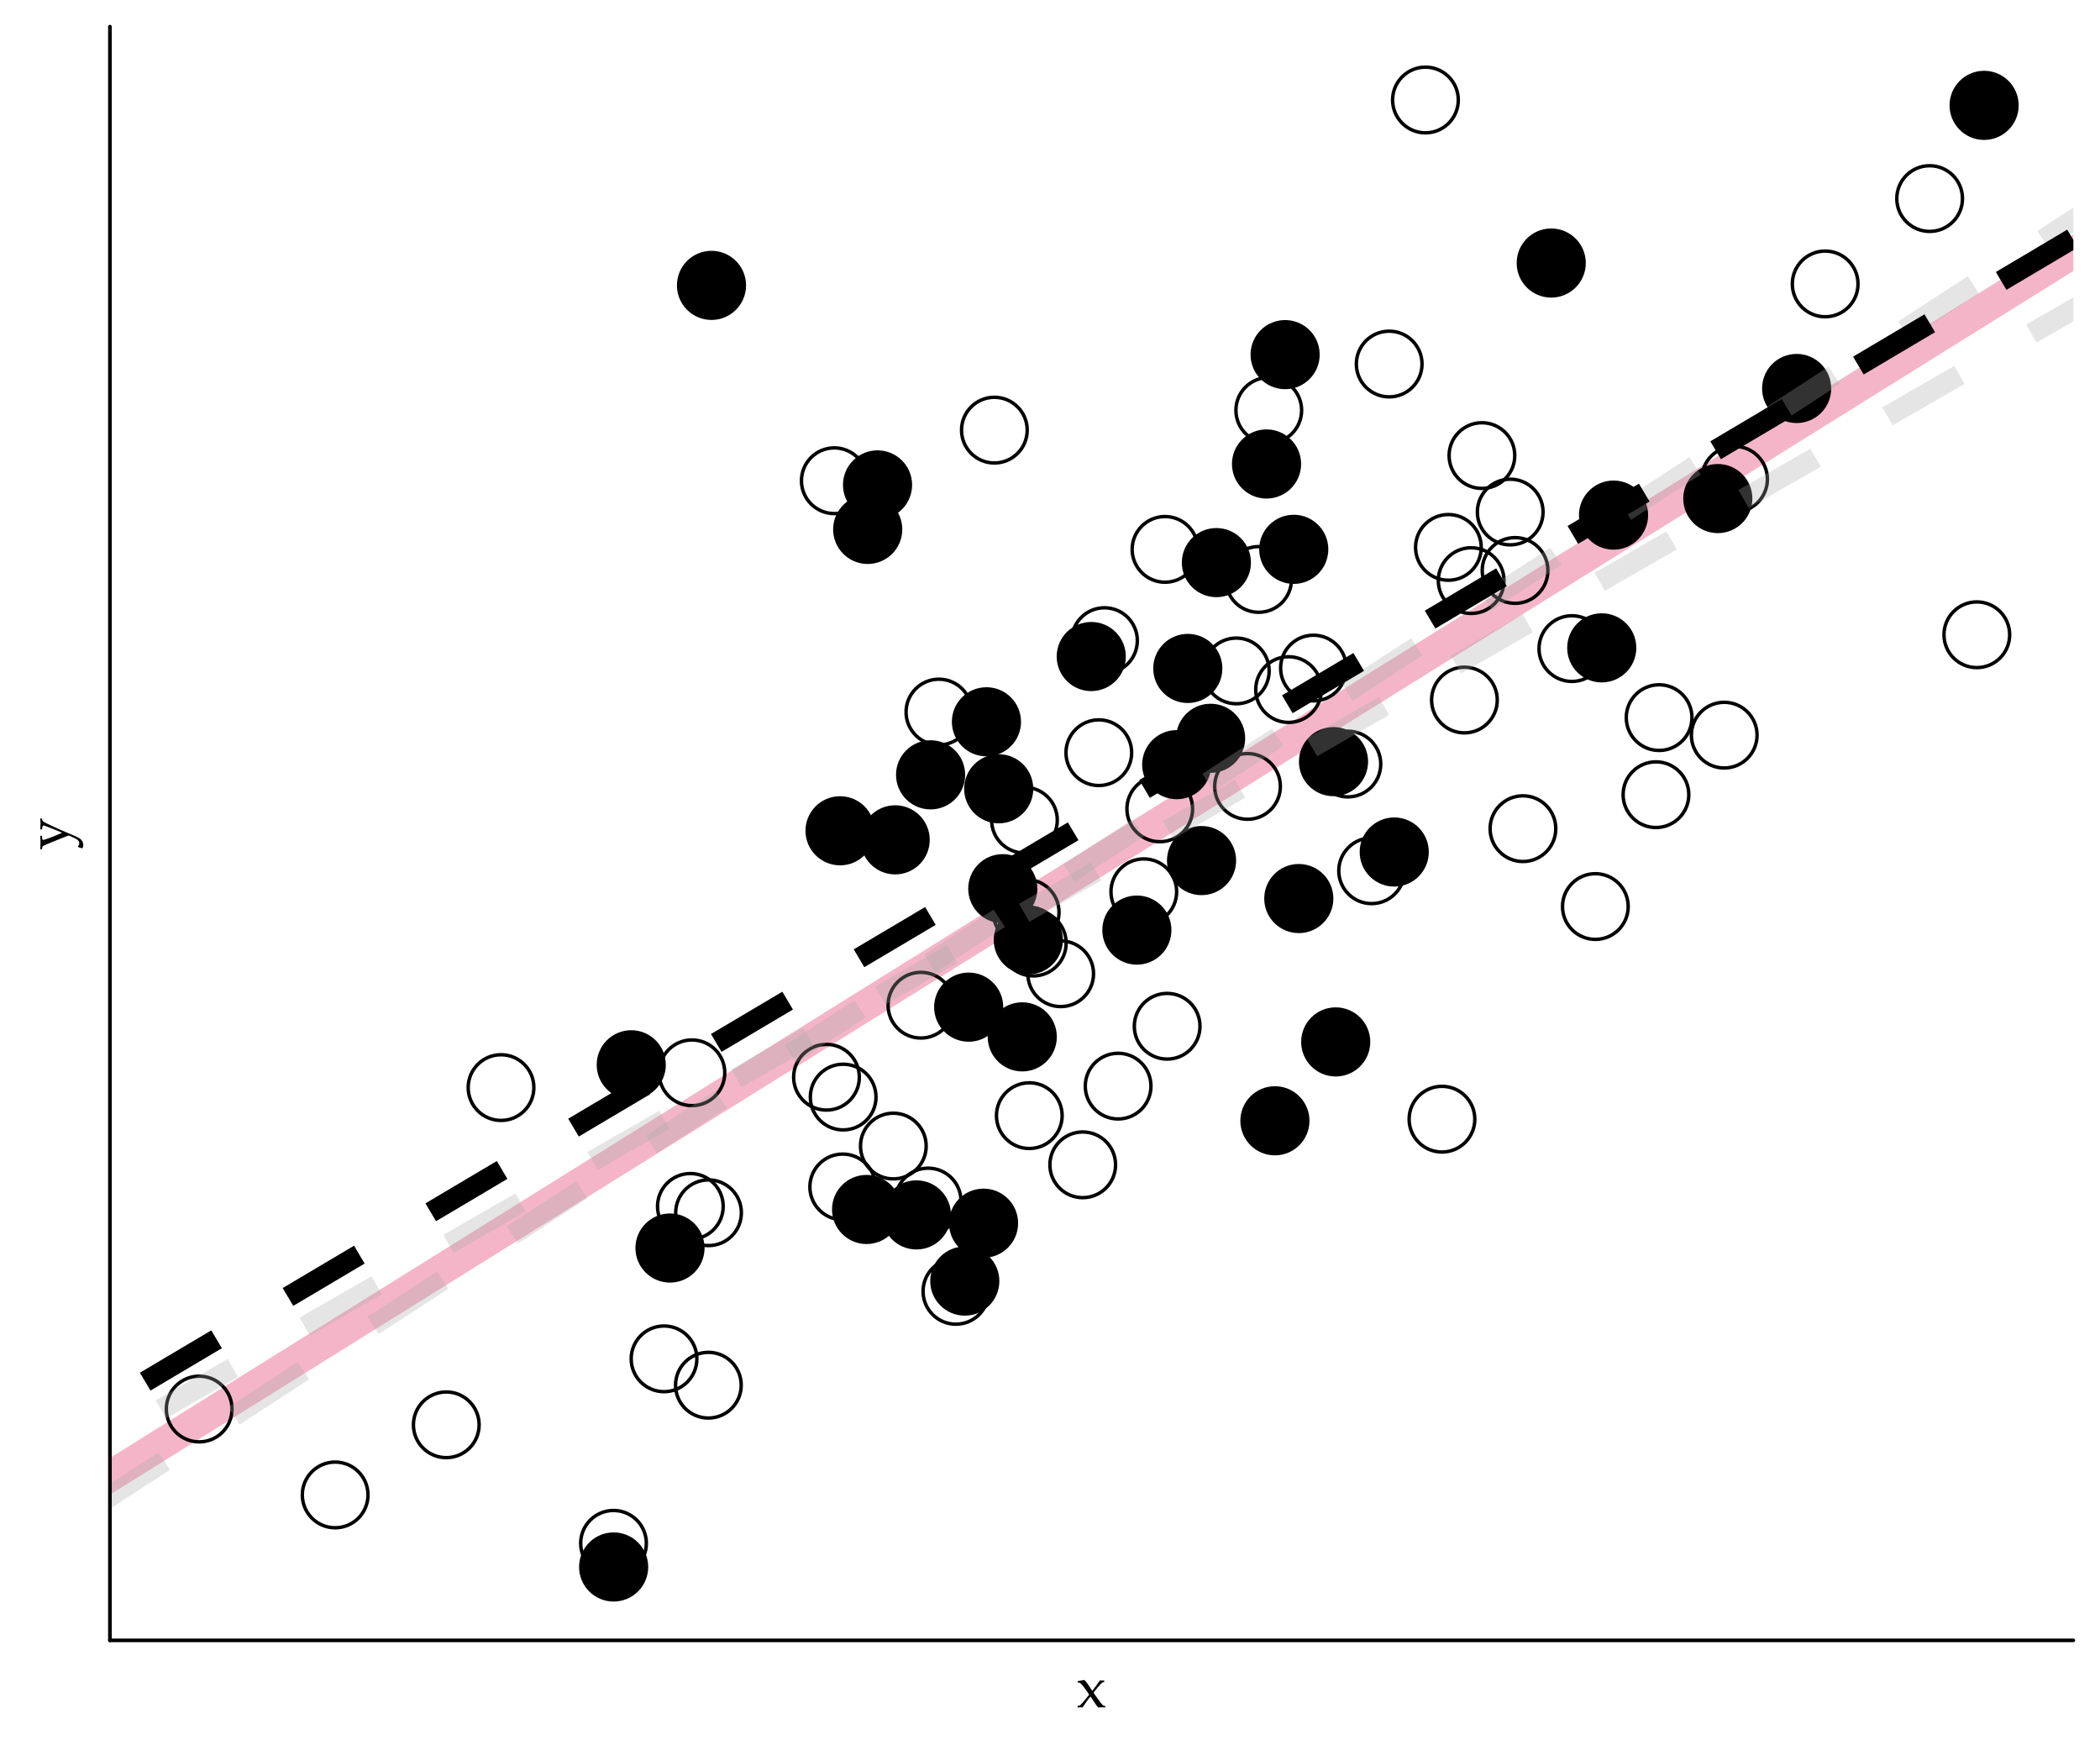 <?xml version="1.0" encoding="UTF-8"?>
<svg xmlns="http://www.w3.org/2000/svg" xmlns:xlink="http://www.w3.org/1999/xlink" width="432pt" height="360pt" viewBox="0 0 432 360" version="1.1">
<defs>
<g>
<symbol overflow="visible" id="glyph0-0">
<path style="stroke:none;" d="M 1.5 0 L 1.5 -7.5 L 7.5 -7.5 L 7.5 0 Z M 1.688 -0.188 L 7.312 -0.188 L 7.312 -7.312 L 1.688 -7.312 Z M 1.688 -0.188 "/>
</symbol>
<symbol overflow="visible" id="glyph0-1">
<path style="stroke:none;" d="M 0.219 0 L 0.219 -0.328 C 0.406 -0.328 0.551 -0.359 0.656 -0.422 C 0.789 -0.492 0.977 -0.672 1.219 -0.953 L 2.594 -2.625 L 2.094 -3.375 C 1.82 -3.77 1.562 -4.125 1.312 -4.438 C 1.062 -4.75 0.852 -4.953 0.688 -5.047 C 0.625 -5.086 0.551 -5.109 0.469 -5.109 C 0.438 -5.109 0.375 -5.102 0.281 -5.094 L 0.219 -5.422 C 0.664 -5.473 1.125 -5.551 1.594 -5.656 C 1.738 -5.52 1.875 -5.375 2 -5.219 C 2.219 -4.945 2.477 -4.57 2.781 -4.094 L 3.219 -3.406 L 3.578 -3.875 C 3.867 -4.238 4.27 -4.797 4.781 -5.547 C 4.988 -5.535 5.145 -5.531 5.25 -5.531 C 5.344 -5.531 5.488 -5.535 5.688 -5.547 L 5.688 -5.219 C 5.508 -5.207 5.379 -5.176 5.297 -5.125 C 5.117 -5 4.82 -4.688 4.406 -4.188 L 3.844 -3.516 L 3.484 -3.031 L 3.703 -2.703 C 3.797 -2.566 4.047 -2.219 4.453 -1.656 C 4.859 -1.094 5.148 -0.723 5.328 -0.547 C 5.41 -0.453 5.477 -0.391 5.531 -0.359 C 5.594 -0.336 5.711 -0.328 5.891 -0.328 L 5.891 0 C 5.609 -0.02 5.359 -0.031 5.141 -0.031 C 4.91 -0.031 4.672 -0.02 4.422 0 C 4.172 -0.312 3.945 -0.617 3.75 -0.922 L 2.859 -2.25 C 2.422 -1.75 1.879 -1 1.234 0 C 1.078 -0.02 0.906 -0.031 0.719 -0.031 C 0.539 -0.031 0.375 -0.02 0.219 0 Z M 0.219 0 "/>
</symbol>
<symbol overflow="visible" id="glyph1-0">
<path style="stroke:none;" d="M 0 -1.5 L -7.5 -1.5 L -7.5 -7.5 L 0 -7.5 Z M -0.188 -1.688 L -0.188 -7.312 L -7.312 -7.312 L -7.312 -1.688 Z M -0.188 -1.688 "/>
</symbol>
<symbol overflow="visible" id="glyph1-1">
<path style="stroke:none;" d="M 3.141 -0.266 L 2.234 -0.562 L 2.234 -0.703 C 2.297 -0.773 2.344 -0.836 2.375 -0.891 C 2.414 -0.941 2.445 -1 2.469 -1.062 C 2.488 -1.125 2.5 -1.211 2.5 -1.328 C 2.5 -1.453 2.473 -1.57 2.422 -1.688 C 2.367 -1.801 2.285 -1.906 2.172 -2 C 2.055 -2.102 1.859 -2.223 1.578 -2.359 C 1.16 -2.566 0.738 -2.754 0.312 -2.922 C -0.039 -2.797 -0.438 -2.645 -0.875 -2.469 L -3.188 -1.531 C -3.875 -1.258 -4.398 -1.035 -4.766 -0.859 C -4.91 -0.785 -5.008 -0.707 -5.062 -0.625 C -5.113 -0.551 -5.156 -0.375 -5.188 -0.094 L -5.516 -0.094 C -5.484 -0.582 -5.469 -1.062 -5.469 -1.531 C -5.469 -1.988 -5.484 -2.43 -5.516 -2.859 L -5.188 -2.859 C -5.156 -2.453 -5.129 -2.223 -5.109 -2.172 C -5.066 -2.066 -4.992 -2.016 -4.891 -2.016 C -4.828 -2.016 -4.695 -2.047 -4.5 -2.109 C -4.02 -2.266 -3.613 -2.41 -3.281 -2.547 L -2.359 -2.922 C -1.816 -3.141 -1.375 -3.328 -1.031 -3.484 L -1.719 -3.797 C -2 -3.91 -2.52 -4.117 -3.281 -4.422 C -4.051 -4.734 -4.523 -4.914 -4.703 -4.969 C -4.766 -4.977 -4.816 -4.984 -4.859 -4.984 C -4.93 -4.984 -4.988 -4.953 -5.031 -4.891 C -5.07 -4.836 -5.113 -4.602 -5.156 -4.188 L -5.516 -4.188 C -5.484 -4.645 -5.469 -5.047 -5.469 -5.391 C -5.469 -5.742 -5.484 -6.094 -5.516 -6.438 L -5.156 -6.375 C -5.145 -6.176 -5.098 -6.02 -5.016 -5.906 C -4.941 -5.801 -4.68 -5.641 -4.234 -5.422 C -3.785 -5.203 -2.906 -4.789 -1.594 -4.188 L 1.562 -2.844 C 2.07 -2.625 2.438 -2.43 2.656 -2.266 C 2.875 -2.109 3.039 -1.914 3.156 -1.688 C 3.27 -1.469 3.328 -1.227 3.328 -0.969 C 3.328 -0.832 3.312 -0.711 3.281 -0.609 C 3.25 -0.504 3.203 -0.391 3.141 -0.266 Z M 3.141 -0.266 "/>
</symbol>
</g>
<clipPath id="clip1">
  <path d="M 22.613 5.48 L 426.52 5.48 L 426.52 337.387 L 22.613 337.387 Z M 22.613 5.48 "/>
</clipPath>
<clipPath id="clip2">
  <path d="M 22.613 5.48 L 426.52 5.48 L 426.52 337.387 L 22.613 337.387 Z M 22.613 5.48 "/>
</clipPath>
</defs>
<g id="surface34">
<rect x="0" y="0" width="432" height="360" style="fill:rgb(100%,100%,100%);fill-opacity:1;stroke:none;"/>
<g clip-path="url(#clip1)" clip-rule="nonzero">
<path style="fill:none;stroke-width:6.402;stroke-linecap:butt;stroke-linejoin:round;stroke:rgb(86.667%,2.745%,27.843%);stroke-opacity:0.298;stroke-miterlimit:10;" d="M -381.293 555.32 L 830.43 -199.703 "/>
</g>
<path style="fill:none;stroke-width:0.709;stroke-linecap:round;stroke-linejoin:round;stroke:rgb(0%,0%,0%);stroke-opacity:1;stroke-miterlimit:10;" d="M 190.527 235.719 C 190.527 239.453 187.504 242.477 183.773 242.477 C 180.043 242.477 177.016 239.453 177.016 235.719 C 177.016 231.988 180.043 228.965 183.773 228.965 C 187.504 228.965 190.527 231.988 190.527 235.719 "/>
<path style="fill:none;stroke-width:0.709;stroke-linecap:round;stroke-linejoin:round;stroke:rgb(0%,0%,0%);stroke-opacity:1;stroke-miterlimit:10;" d="M 217.5 168.688 C 217.5 172.422 214.477 175.445 210.746 175.445 C 207.012 175.445 203.988 172.422 203.988 168.688 C 203.988 164.957 207.012 161.934 210.746 161.934 C 214.477 161.934 217.5 164.957 217.5 168.688 "/>
<path style="fill:none;stroke-width:0.709;stroke-linecap:round;stroke-linejoin:round;stroke:rgb(0%,0%,0%);stroke-opacity:1;stroke-miterlimit:10;" d="M 363.582 98.566 C 363.582 102.297 360.559 105.32 356.828 105.32 C 353.098 105.32 350.07 102.297 350.07 98.566 C 350.07 94.832 353.098 91.809 356.828 91.809 C 360.559 91.809 363.582 94.832 363.582 98.566 "/>
<path style="fill:none;stroke-width:0.709;stroke-linecap:round;stroke-linejoin:round;stroke:rgb(0%,0%,0%);stroke-opacity:1;stroke-miterlimit:10;" d="M 242.055 183.414 C 242.055 187.148 239.031 190.172 235.301 190.172 C 231.566 190.172 228.543 187.148 228.543 183.414 C 228.543 179.684 231.566 176.66 235.301 176.66 C 239.031 176.66 242.055 179.684 242.055 183.414 "/>
<path style="fill:none;stroke-width:0.709;stroke-linecap:round;stroke-linejoin:round;stroke:rgb(0%,0%,0%);stroke-opacity:1;stroke-miterlimit:10;" d="M 246.855 211.082 C 246.855 214.812 243.832 217.836 240.098 217.836 C 236.367 217.836 233.344 214.812 233.344 211.082 C 233.344 207.352 236.367 204.324 240.098 204.324 C 243.832 204.324 246.855 207.352 246.855 211.082 "/>
<path style="fill-rule:nonzero;fill:rgb(0%,0%,0%);fill-opacity:1;stroke-width:0.709;stroke-linecap:round;stroke-linejoin:round;stroke:rgb(0%,0%,0%);stroke-opacity:1;stroke-miterlimit:10;" d="M 376.352 79.902 C 376.352 83.637 373.328 86.66 369.594 86.66 C 365.863 86.66 362.84 83.637 362.84 79.902 C 362.84 76.172 365.863 73.148 369.594 73.148 C 373.328 73.148 376.352 76.172 376.352 79.902 "/>
<path style="fill-rule:nonzero;fill:rgb(0%,0%,0%);fill-opacity:1;stroke-width:0.709;stroke-linecap:round;stroke-linejoin:round;stroke:rgb(0%,0%,0%);stroke-opacity:1;stroke-miterlimit:10;" d="M 273.938 184.816 C 273.938 188.547 270.91 191.57 267.18 191.57 C 263.449 191.57 260.426 188.547 260.426 184.816 C 260.426 181.082 263.449 178.059 267.18 178.059 C 270.91 178.059 273.938 181.082 273.938 184.816 "/>
<path style="fill-rule:nonzero;fill:rgb(0%,0%,0%);fill-opacity:1;stroke-width:0.709;stroke-linecap:round;stroke-linejoin:round;stroke:rgb(0%,0%,0%);stroke-opacity:1;stroke-miterlimit:10;" d="M 132.992 322.301 C 132.992 326.031 129.965 329.055 126.234 329.055 C 122.504 329.055 119.48 326.031 119.48 322.301 C 119.48 318.57 122.504 315.543 126.234 315.543 C 129.965 315.543 132.992 318.57 132.992 322.301 "/>
<path style="fill:none;stroke-width:0.709;stroke-linecap:round;stroke-linejoin:round;stroke:rgb(0%,0%,0%);stroke-opacity:1;stroke-miterlimit:10;" d="M 180.207 225.648 C 180.207 229.379 177.184 232.402 173.453 232.402 C 169.723 232.402 166.695 229.379 166.695 225.648 C 166.695 221.914 169.723 218.891 173.453 218.891 C 177.184 218.891 180.207 221.914 180.207 225.648 "/>
<path style="fill:none;stroke-width:0.709;stroke-linecap:round;stroke-linejoin:round;stroke:rgb(0%,0%,0%);stroke-opacity:1;stroke-miterlimit:10;" d="M 199.906 146.457 C 199.906 150.188 196.879 153.215 193.148 153.215 C 189.418 153.215 186.391 150.188 186.391 146.457 C 186.391 142.727 189.418 139.699 193.148 139.699 C 196.879 139.699 199.906 142.727 199.906 146.457 "/>
<path style="fill-rule:nonzero;fill:rgb(0%,0%,0%);fill-opacity:1;stroke-width:0.709;stroke-linecap:round;stroke-linejoin:round;stroke:rgb(0%,0%,0%);stroke-opacity:1;stroke-miterlimit:10;" d="M 336.258 133.25 C 336.258 136.984 333.234 140.008 329.5 140.008 C 325.77 140.008 322.746 136.984 322.746 133.25 C 322.746 129.52 325.77 126.496 329.5 126.496 C 333.234 126.496 336.258 129.52 336.258 133.25 "/>
<path style="fill:none;stroke-width:0.709;stroke-linecap:round;stroke-linejoin:round;stroke:rgb(0%,0%,0%);stroke-opacity:1;stroke-miterlimit:10;" d="M 265.68 119.184 C 265.68 122.914 262.656 125.938 258.926 125.938 C 255.191 125.938 252.168 122.914 252.168 119.184 C 252.168 115.449 255.191 112.426 258.926 112.426 C 262.656 112.426 265.68 115.449 265.68 119.184 "/>
<path style="fill-rule:nonzero;fill:rgb(0%,0%,0%);fill-opacity:1;stroke-width:0.709;stroke-linecap:round;stroke-linejoin:round;stroke:rgb(0%,0%,0%);stroke-opacity:1;stroke-miterlimit:10;" d="M 269.023 230.527 C 269.023 234.258 266 237.281 262.27 237.281 C 258.539 237.281 255.512 234.258 255.512 230.527 C 255.512 226.793 258.539 223.77 262.27 223.77 C 266 223.77 269.023 226.793 269.023 230.527 "/>
<path style="fill:none;stroke-width:0.709;stroke-linecap:round;stroke-linejoin:round;stroke:rgb(0%,0%,0%);stroke-opacity:1;stroke-miterlimit:10;" d="M 245.336 166.371 C 245.336 170.102 242.312 173.125 238.578 173.125 C 234.848 173.125 231.824 170.102 231.824 166.371 C 231.824 162.641 234.848 159.613 238.578 159.613 C 242.312 159.613 245.336 162.641 245.336 166.371 "/>
<path style="fill-rule:nonzero;fill:rgb(0%,0%,0%);fill-opacity:1;stroke-width:0.709;stroke-linecap:round;stroke-linejoin:round;stroke:rgb(0%,0%,0%);stroke-opacity:1;stroke-miterlimit:10;" d="M 190.906 172.742 C 190.906 176.473 187.883 179.496 184.152 179.496 C 180.418 179.496 177.395 176.473 177.395 172.742 C 177.395 169.008 180.418 165.984 184.152 165.984 C 187.883 165.984 190.906 169.008 190.906 172.742 "/>
<path style="fill:none;stroke-width:0.709;stroke-linecap:round;stroke-linejoin:round;stroke:rgb(0%,0%,0%);stroke-opacity:1;stroke-miterlimit:10;" d="M 382.219 58.398 C 382.219 62.129 379.195 65.152 375.461 65.152 C 371.73 65.152 368.707 62.129 368.707 58.398 C 368.707 54.664 371.73 51.641 375.461 51.641 C 379.195 51.641 382.219 54.664 382.219 58.398 "/>
<path style="fill:none;stroke-width:0.709;stroke-linecap:round;stroke-linejoin:round;stroke:rgb(0%,0%,0%);stroke-opacity:1;stroke-miterlimit:10;" d="M 276.953 137.41 C 276.953 141.141 273.93 144.164 270.195 144.164 C 266.465 144.164 263.441 141.141 263.441 137.41 C 263.441 133.68 266.465 130.652 270.195 130.652 C 273.93 130.652 276.953 133.68 276.953 137.41 "/>
<path style="fill:none;stroke-width:0.709;stroke-linecap:round;stroke-linejoin:round;stroke:rgb(0%,0%,0%);stroke-opacity:1;stroke-miterlimit:10;" d="M 75.703 307.477 C 75.703 311.207 72.676 314.234 68.945 314.234 C 65.215 314.234 62.191 311.207 62.191 307.477 C 62.191 303.746 65.215 300.719 68.945 300.719 C 72.676 300.719 75.703 303.746 75.703 307.477 "/>
<path style="fill-rule:nonzero;fill:rgb(0%,0%,0%);fill-opacity:1;stroke-width:0.709;stroke-linecap:round;stroke-linejoin:round;stroke:rgb(0%,0%,0%);stroke-opacity:1;stroke-miterlimit:10;" d="M 293.57 175.242 C 293.57 178.973 290.547 182 286.816 182 C 283.082 182 280.059 178.973 280.059 175.242 C 280.059 171.512 283.082 168.488 286.816 168.488 C 290.547 168.488 293.57 171.512 293.57 175.242 "/>
<path style="fill:none;stroke-width:0.709;stroke-linecap:round;stroke-linejoin:round;stroke:rgb(0%,0%,0%);stroke-opacity:1;stroke-miterlimit:10;" d="M 197.688 247.027 C 197.688 250.758 194.664 253.781 190.934 253.781 C 187.203 253.781 184.176 250.758 184.176 247.027 C 184.176 243.297 187.203 240.27 190.934 240.27 C 194.664 240.27 197.688 243.297 197.688 247.027 "/>
<path style="fill:none;stroke-width:0.709;stroke-linecap:round;stroke-linejoin:round;stroke:rgb(0%,0%,0%);stroke-opacity:1;stroke-miterlimit:10;" d="M 149.098 220.656 C 149.098 224.387 146.074 227.41 142.344 227.41 C 138.609 227.41 135.586 224.387 135.586 220.656 C 135.586 216.926 138.609 213.898 142.344 213.898 C 146.074 213.898 149.098 216.926 149.098 220.656 "/>
<path style="fill:none;stroke-width:0.709;stroke-linecap:round;stroke-linejoin:round;stroke:rgb(0%,0%,0%);stroke-opacity:1;stroke-miterlimit:10;" d="M 218.496 229.469 C 218.496 233.199 215.473 236.227 211.742 236.227 C 208.012 236.227 204.984 233.199 204.984 229.469 C 204.984 225.738 208.012 222.711 211.742 222.711 C 215.473 222.711 218.496 225.738 218.496 229.469 "/>
<path style="fill:none;stroke-width:0.709;stroke-linecap:round;stroke-linejoin:round;stroke:rgb(0%,0%,0%);stroke-opacity:1;stroke-miterlimit:10;" d="M 152.512 249.438 C 152.512 253.172 149.488 256.195 145.758 256.195 C 142.027 256.195 139 253.172 139 249.438 C 139 245.707 142.027 242.684 145.758 242.684 C 149.488 242.684 152.512 245.707 152.512 249.438 "/>
<path style="fill:none;stroke-width:0.709;stroke-linecap:round;stroke-linejoin:round;stroke:rgb(0%,0%,0%);stroke-opacity:1;stroke-miterlimit:10;" d="M 176.777 221.566 C 176.777 225.297 173.75 228.324 170.02 228.324 C 166.289 228.324 163.262 225.297 163.262 221.566 C 163.262 217.836 166.289 214.809 170.02 214.809 C 173.75 214.809 176.777 217.836 176.777 221.566 "/>
<path style="fill-rule:nonzero;fill:rgb(0%,0%,0%);fill-opacity:1;stroke-width:0.709;stroke-linecap:round;stroke-linejoin:round;stroke:rgb(0%,0%,0%);stroke-opacity:1;stroke-miterlimit:10;" d="M 185.258 108.887 C 185.258 112.621 182.23 115.645 178.5 115.645 C 174.77 115.645 171.742 112.621 171.742 108.887 C 171.742 105.156 174.77 102.133 178.5 102.133 C 182.23 102.133 185.258 105.156 185.258 108.887 "/>
<path style="fill:none;stroke-width:0.709;stroke-linecap:round;stroke-linejoin:round;stroke:rgb(0%,0%,0%);stroke-opacity:1;stroke-miterlimit:10;" d="M 98.562 293.059 C 98.562 296.789 95.535 299.812 91.805 299.812 C 88.074 299.812 85.047 296.789 85.047 293.059 C 85.047 289.328 88.074 286.301 91.805 286.301 C 95.535 286.301 98.562 289.328 98.562 293.059 "/>
<path style="fill:none;stroke-width:0.709;stroke-linecap:round;stroke-linejoin:round;stroke:rgb(0%,0%,0%);stroke-opacity:1;stroke-miterlimit:10;" d="M 304.711 112.586 C 304.711 116.316 301.688 119.344 297.957 119.344 C 294.223 119.344 291.199 116.316 291.199 112.586 C 291.199 108.855 294.223 105.832 297.957 105.832 C 301.688 105.832 304.711 108.855 304.711 112.586 "/>
<path style="fill-rule:nonzero;fill:rgb(0%,0%,0%);fill-opacity:1;stroke-width:0.709;stroke-linecap:round;stroke-linejoin:round;stroke:rgb(0%,0%,0%);stroke-opacity:1;stroke-miterlimit:10;" d="M 248.824 157.273 C 248.824 161.004 245.797 164.031 242.066 164.031 C 238.336 164.031 235.309 161.004 235.309 157.273 C 235.309 153.543 238.336 150.516 242.066 150.516 C 245.797 150.516 248.824 153.543 248.824 157.273 "/>
<path style="fill:none;stroke-width:0.709;stroke-linecap:round;stroke-linejoin:round;stroke:rgb(0%,0%,0%);stroke-opacity:1;stroke-miterlimit:10;" d="M 143.355 279.484 C 143.355 283.219 140.332 286.242 136.602 286.242 C 132.867 286.242 129.844 283.219 129.844 279.484 C 129.844 275.754 132.867 272.73 136.602 272.73 C 140.332 272.73 143.355 275.754 143.355 279.484 "/>
<path style="fill-rule:nonzero;fill:rgb(0%,0%,0%);fill-opacity:1;stroke-width:0.709;stroke-linecap:round;stroke-linejoin:round;stroke:rgb(0%,0%,0%);stroke-opacity:1;stroke-miterlimit:10;" d="M 338.684 105.949 C 338.684 109.68 335.66 112.703 331.93 112.703 C 328.199 112.703 325.172 109.68 325.172 105.949 C 325.172 102.219 328.199 99.191 331.93 99.191 C 335.66 99.191 338.684 102.219 338.684 105.949 "/>
<path style="fill-rule:nonzero;fill:rgb(0%,0%,0%);fill-opacity:1;stroke-width:0.709;stroke-linecap:round;stroke-linejoin:round;stroke:rgb(0%,0%,0%);stroke-opacity:1;stroke-miterlimit:10;" d="M 271.125 72.938 C 271.125 76.672 268.098 79.695 264.367 79.695 C 260.637 79.695 257.609 76.672 257.609 72.938 C 257.609 69.207 260.637 66.184 264.367 66.184 C 268.098 66.184 271.125 69.207 271.125 72.938 "/>
<path style="fill-rule:nonzero;fill:rgb(0%,0%,0%);fill-opacity:1;stroke-width:0.709;stroke-linecap:round;stroke-linejoin:round;stroke:rgb(0%,0%,0%);stroke-opacity:1;stroke-miterlimit:10;" d="M 212.203 162.238 C 212.203 165.969 209.176 168.992 205.445 168.992 C 201.715 168.992 198.691 165.969 198.691 162.238 C 198.691 158.508 201.715 155.48 205.445 155.48 C 209.176 155.48 212.203 158.508 212.203 162.238 "/>
<path style="fill:none;stroke-width:0.709;stroke-linecap:round;stroke-linejoin:round;stroke:rgb(0%,0%,0%);stroke-opacity:1;stroke-miterlimit:10;" d="M 309.395 119.418 C 309.395 123.152 306.371 126.176 302.637 126.176 C 298.906 126.176 295.883 123.152 295.883 119.418 C 295.883 115.688 298.906 112.664 302.637 112.664 C 306.371 112.664 309.395 115.688 309.395 119.418 "/>
<path style="fill:none;stroke-width:0.709;stroke-linecap:round;stroke-linejoin:round;stroke:rgb(0%,0%,0%);stroke-opacity:1;stroke-miterlimit:10;" d="M 308.008 143.984 C 308.008 147.715 304.98 150.738 301.25 150.738 C 297.52 150.738 294.496 147.715 294.496 143.984 C 294.496 140.254 297.52 137.227 301.25 137.227 C 304.98 137.227 308.008 140.254 308.008 143.984 "/>
<path style="fill:none;stroke-width:0.709;stroke-linecap:round;stroke-linejoin:round;stroke:rgb(0%,0%,0%);stroke-opacity:1;stroke-miterlimit:10;" d="M 303.391 230.195 C 303.391 233.926 300.363 236.953 296.633 236.953 C 292.902 236.953 289.875 233.926 289.875 230.195 C 289.875 226.465 292.902 223.438 296.633 223.438 C 300.363 223.438 303.391 226.465 303.391 230.195 "/>
<path style="fill:none;stroke-width:0.709;stroke-linecap:round;stroke-linejoin:round;stroke:rgb(0%,0%,0%);stroke-opacity:1;stroke-miterlimit:10;" d="M 292.531 74.875 C 292.531 78.605 289.508 81.629 285.777 81.629 C 282.047 81.629 279.02 78.605 279.02 74.875 C 279.02 71.141 282.047 68.117 285.777 68.117 C 289.508 68.117 292.531 71.141 292.531 74.875 "/>
<path style="fill-rule:nonzero;fill:rgb(0%,0%,0%);fill-opacity:1;stroke-width:0.709;stroke-linecap:round;stroke-linejoin:round;stroke:rgb(0%,0%,0%);stroke-opacity:1;stroke-miterlimit:10;" d="M 281.531 214.301 C 281.531 218.035 278.508 221.059 274.773 221.059 C 271.043 221.059 268.02 218.035 268.02 214.301 C 268.02 210.57 271.043 207.547 274.773 207.547 C 278.508 207.547 281.531 210.57 281.531 214.301 "/>
<path style="fill-rule:nonzero;fill:rgb(0%,0%,0%);fill-opacity:1;stroke-width:0.709;stroke-linecap:round;stroke-linejoin:round;stroke:rgb(0%,0%,0%);stroke-opacity:1;stroke-miterlimit:10;" d="M 231.242 135.035 C 231.242 138.77 228.219 141.793 224.484 141.793 C 220.754 141.793 217.73 138.77 217.73 135.035 C 217.73 131.305 220.754 128.281 224.484 128.281 C 228.219 128.281 231.242 131.305 231.242 135.035 "/>
<path style="fill:none;stroke-width:0.709;stroke-linecap:round;stroke-linejoin:round;stroke:rgb(0%,0%,0%);stroke-opacity:1;stroke-miterlimit:10;" d="M 211.312 88.469 C 211.312 92.203 208.289 95.227 204.555 95.227 C 200.824 95.227 197.801 92.203 197.801 88.469 C 197.801 84.738 200.824 81.715 204.555 81.715 C 208.289 81.715 211.312 84.738 211.312 88.469 "/>
<path style="fill-rule:nonzero;fill:rgb(0%,0%,0%);fill-opacity:1;stroke-width:0.709;stroke-linecap:round;stroke-linejoin:round;stroke:rgb(0%,0%,0%);stroke-opacity:1;stroke-miterlimit:10;" d="M 205.227 263.492 C 205.227 267.227 202.203 270.25 198.473 270.25 C 194.742 270.25 191.715 267.227 191.715 263.492 C 191.715 259.762 194.742 256.738 198.473 256.738 C 202.203 256.738 205.227 259.762 205.227 263.492 "/>
<path style="fill-rule:nonzero;fill:rgb(0%,0%,0%);fill-opacity:1;stroke-width:0.709;stroke-linecap:round;stroke-linejoin:round;stroke:rgb(0%,0%,0%);stroke-opacity:1;stroke-miterlimit:10;" d="M 179.566 170.875 C 179.566 174.605 176.543 177.633 172.812 177.633 C 169.078 177.633 166.055 174.605 166.055 170.875 C 166.055 167.145 169.078 164.121 172.812 164.121 C 176.543 164.121 179.566 167.145 179.566 170.875 "/>
<path style="fill:none;stroke-width:0.709;stroke-linecap:round;stroke-linejoin:round;stroke:rgb(0%,0%,0%);stroke-opacity:1;stroke-miterlimit:10;" d="M 219.32 193.977 C 219.32 197.707 216.293 200.73 212.562 200.73 C 208.832 200.73 205.805 197.707 205.805 193.977 C 205.805 190.242 208.832 187.219 212.562 187.219 C 216.293 187.219 219.32 190.242 219.32 193.977 "/>
<path style="fill:none;stroke-width:0.709;stroke-linecap:round;stroke-linejoin:round;stroke:rgb(0%,0%,0%);stroke-opacity:1;stroke-miterlimit:10;" d="M 132.965 317.43 C 132.965 321.164 129.938 324.188 126.207 324.188 C 122.477 324.188 119.453 321.164 119.453 317.43 C 119.453 313.699 122.477 310.676 126.207 310.676 C 129.938 310.676 132.965 313.699 132.965 317.43 "/>
<path style="fill:none;stroke-width:0.709;stroke-linecap:round;stroke-linejoin:round;stroke:rgb(0%,0%,0%);stroke-opacity:1;stroke-miterlimit:10;" d="M 413.418 130.559 C 413.418 134.289 410.391 137.316 406.66 137.316 C 402.93 137.316 399.902 134.289 399.902 130.559 C 399.902 126.828 402.93 123.801 406.66 123.801 C 410.391 123.801 413.418 126.828 413.418 130.559 "/>
<path style="fill:none;stroke-width:0.709;stroke-linecap:round;stroke-linejoin:round;stroke:rgb(0%,0%,0%);stroke-opacity:1;stroke-miterlimit:10;" d="M 334.941 186.461 C 334.941 190.191 331.918 193.215 328.184 193.215 C 324.453 193.215 321.43 190.191 321.43 186.461 C 321.43 182.727 324.453 179.703 328.184 179.703 C 331.918 179.703 334.941 182.727 334.941 186.461 "/>
<path style="fill-rule:nonzero;fill:rgb(0%,0%,0%);fill-opacity:1;stroke-width:0.709;stroke-linecap:round;stroke-linejoin:round;stroke:rgb(0%,0%,0%);stroke-opacity:1;stroke-miterlimit:10;" d="M 144.582 256.699 C 144.582 260.43 141.559 263.453 137.828 263.453 C 134.098 263.453 131.07 260.43 131.07 256.699 C 131.07 252.969 134.098 249.941 137.828 249.941 C 141.559 249.941 144.582 252.969 144.582 256.699 "/>
<path style="fill:none;stroke-width:0.709;stroke-linecap:round;stroke-linejoin:round;stroke:rgb(0%,0%,0%);stroke-opacity:1;stroke-miterlimit:10;" d="M 203.398 265.605 C 203.398 269.336 200.371 272.363 196.641 272.363 C 192.91 272.363 189.887 269.336 189.887 265.605 C 189.887 261.875 192.91 258.848 196.641 258.848 C 200.371 258.848 203.398 261.875 203.398 265.605 "/>
<path style="fill-rule:nonzero;fill:rgb(0%,0%,0%);fill-opacity:1;stroke-width:0.709;stroke-linecap:round;stroke-linejoin:round;stroke:rgb(0%,0%,0%);stroke-opacity:1;stroke-miterlimit:10;" d="M 198.191 159.367 C 198.191 163.102 195.164 166.125 191.434 166.125 C 187.703 166.125 184.68 163.102 184.68 159.367 C 184.68 155.637 187.703 152.613 191.434 152.613 C 195.164 152.613 198.191 155.637 198.191 159.367 "/>
<path style="fill:none;stroke-width:0.709;stroke-linecap:round;stroke-linejoin:round;stroke:rgb(0%,0%,0%);stroke-opacity:1;stroke-miterlimit:10;" d="M 299.992 20.566 C 299.992 24.297 296.965 27.324 293.234 27.324 C 289.504 27.324 286.477 24.297 286.477 20.566 C 286.477 16.836 289.504 13.809 293.234 13.809 C 296.965 13.809 299.992 16.836 299.992 20.566 "/>
<path style="fill:none;stroke-width:0.709;stroke-linecap:round;stroke-linejoin:round;stroke:rgb(0%,0%,0%);stroke-opacity:1;stroke-miterlimit:10;" d="M 229.488 239.578 C 229.488 243.312 226.465 246.336 222.734 246.336 C 219.004 246.336 215.977 243.312 215.977 239.578 C 215.977 235.848 219.004 232.824 222.734 232.824 C 226.465 232.824 229.488 235.848 229.488 239.578 "/>
<path style="fill-rule:nonzero;fill:rgb(0%,0%,0%);fill-opacity:1;stroke-width:0.709;stroke-linecap:round;stroke-linejoin:round;stroke:rgb(0%,0%,0%);stroke-opacity:1;stroke-miterlimit:10;" d="M 256.984 115.715 C 256.984 119.445 253.961 122.473 250.227 122.473 C 246.496 122.473 243.473 119.445 243.473 115.715 C 243.473 111.984 246.496 108.961 250.227 108.961 C 253.961 108.961 256.984 111.984 256.984 115.715 "/>
<path style="fill:none;stroke-width:0.709;stroke-linecap:round;stroke-linejoin:round;stroke:rgb(0%,0%,0%);stroke-opacity:1;stroke-miterlimit:10;" d="M 233.965 131.766 C 233.965 135.496 230.941 138.523 227.211 138.523 C 223.48 138.523 220.453 135.496 220.453 131.766 C 220.453 128.035 223.48 125.008 227.211 125.008 C 230.941 125.008 233.965 128.035 233.965 131.766 "/>
<path style="fill:none;stroke-width:0.709;stroke-linecap:round;stroke-linejoin:round;stroke:rgb(0%,0%,0%);stroke-opacity:1;stroke-miterlimit:10;" d="M 232.797 154.816 C 232.797 158.547 229.773 161.57 226.039 161.57 C 222.309 161.57 219.285 158.547 219.285 154.816 C 219.285 151.086 222.309 148.059 226.039 148.059 C 229.773 148.059 232.797 151.086 232.797 154.816 "/>
<path style="fill:none;stroke-width:0.709;stroke-linecap:round;stroke-linejoin:round;stroke:rgb(0%,0%,0%);stroke-opacity:1;stroke-miterlimit:10;" d="M 348.059 147.598 C 348.059 151.332 345.035 154.355 341.305 154.355 C 337.57 154.355 334.547 151.332 334.547 147.598 C 334.547 143.867 337.57 140.844 341.305 140.844 C 345.035 140.844 348.059 143.867 348.059 147.598 "/>
<path style="fill:none;stroke-width:0.709;stroke-linecap:round;stroke-linejoin:round;stroke:rgb(0%,0%,0%);stroke-opacity:1;stroke-miterlimit:10;" d="M 217.859 187.648 C 217.859 191.383 214.836 194.406 211.105 194.406 C 207.375 194.406 204.348 191.383 204.348 187.648 C 204.348 183.918 207.375 180.895 211.105 180.895 C 214.836 180.895 217.859 183.918 217.859 187.648 "/>
<path style="fill-rule:nonzero;fill:rgb(0%,0%,0%);fill-opacity:1;stroke-width:0.709;stroke-linecap:round;stroke-linejoin:round;stroke:rgb(0%,0%,0%);stroke-opacity:1;stroke-miterlimit:10;" d="M 360.133 102.547 C 360.133 106.277 357.109 109.301 353.379 109.301 C 349.648 109.301 346.621 106.277 346.621 102.547 C 346.621 98.816 349.648 95.789 353.379 95.789 C 357.109 95.789 360.133 98.816 360.133 102.547 "/>
<path style="fill:none;stroke-width:0.709;stroke-linecap:round;stroke-linejoin:round;stroke:rgb(0%,0%,0%);stroke-opacity:1;stroke-miterlimit:10;" d="M 109.824 223.695 C 109.824 227.43 106.801 230.453 103.07 230.453 C 99.336 230.453 96.312 227.43 96.312 223.695 C 96.312 219.965 99.336 216.941 103.07 216.941 C 106.801 216.941 109.824 219.965 109.824 223.695 "/>
<path style="fill:none;stroke-width:0.709;stroke-linecap:round;stroke-linejoin:round;stroke:rgb(0%,0%,0%);stroke-opacity:1;stroke-miterlimit:10;" d="M 284.039 157.152 C 284.039 160.883 281.012 163.906 277.281 163.906 C 273.551 163.906 270.523 160.883 270.523 157.152 C 270.523 153.418 273.551 150.395 277.281 150.395 C 281.012 150.395 284.039 153.418 284.039 157.152 "/>
<path style="fill:none;stroke-width:0.709;stroke-linecap:round;stroke-linejoin:round;stroke:rgb(0%,0%,0%);stroke-opacity:1;stroke-miterlimit:10;" d="M 246.41 112.996 C 246.41 116.727 243.387 119.754 239.656 119.754 C 235.926 119.754 232.898 116.727 232.898 112.996 C 232.898 109.266 235.926 106.242 239.656 106.242 C 243.387 106.242 246.41 109.266 246.41 112.996 "/>
<path style="fill-rule:nonzero;fill:rgb(0%,0%,0%);fill-opacity:1;stroke-width:0.709;stroke-linecap:round;stroke-linejoin:round;stroke:rgb(0%,0%,0%);stroke-opacity:1;stroke-miterlimit:10;" d="M 253.934 177.004 C 253.934 180.738 250.906 183.762 247.176 183.762 C 243.445 183.762 240.418 180.738 240.418 177.004 C 240.418 173.273 243.445 170.25 247.176 170.25 C 250.906 170.25 253.934 173.273 253.934 177.004 "/>
<path style="fill-rule:nonzero;fill:rgb(0%,0%,0%);fill-opacity:1;stroke-width:0.709;stroke-linecap:round;stroke-linejoin:round;stroke:rgb(0%,0%,0%);stroke-opacity:1;stroke-miterlimit:10;" d="M 267.301 95.434 C 267.301 99.164 264.273 102.191 260.543 102.191 C 256.812 102.191 253.785 99.164 253.785 95.434 C 253.785 91.703 256.812 88.676 260.543 88.676 C 264.273 88.676 267.301 91.703 267.301 95.434 "/>
<path style="fill-rule:nonzero;fill:rgb(0%,0%,0%);fill-opacity:1;stroke-width:0.709;stroke-linecap:round;stroke-linejoin:round;stroke:rgb(0%,0%,0%);stroke-opacity:1;stroke-miterlimit:10;" d="M 195.277 249.887 C 195.277 253.617 192.254 256.641 188.52 256.641 C 184.789 256.641 181.766 253.617 181.766 249.887 C 181.766 246.156 184.789 243.129 188.52 243.129 C 192.254 243.129 195.277 246.156 195.277 249.887 "/>
<path style="fill-rule:nonzero;fill:rgb(0%,0%,0%);fill-opacity:1;stroke-width:0.709;stroke-linecap:round;stroke-linejoin:round;stroke:rgb(0%,0%,0%);stroke-opacity:1;stroke-miterlimit:10;" d="M 209.086 251.59 C 209.086 255.32 206.062 258.348 202.332 258.348 C 198.602 258.348 195.574 255.32 195.574 251.59 C 195.574 247.859 198.602 244.832 202.332 244.832 C 206.062 244.832 209.086 247.859 209.086 251.59 "/>
<path style="fill-rule:nonzero;fill:rgb(0%,0%,0%);fill-opacity:1;stroke-width:0.709;stroke-linecap:round;stroke-linejoin:round;stroke:rgb(0%,0%,0%);stroke-opacity:1;stroke-miterlimit:10;" d="M 153.121 58.695 C 153.121 62.43 150.094 65.453 146.363 65.453 C 142.633 65.453 139.609 62.43 139.609 58.695 C 139.609 54.965 142.633 51.941 146.363 51.941 C 150.094 51.941 153.121 54.965 153.121 58.695 "/>
<path style="fill:none;stroke-width:0.709;stroke-linecap:round;stroke-linejoin:round;stroke:rgb(0%,0%,0%);stroke-opacity:1;stroke-miterlimit:10;" d="M 148.773 248.133 C 148.773 251.863 145.75 254.887 142.02 254.887 C 138.285 254.887 135.262 251.863 135.262 248.133 C 135.262 244.402 138.285 241.375 142.02 241.375 C 145.75 241.375 148.773 244.402 148.773 248.133 "/>
<path style="fill:none;stroke-width:0.709;stroke-linecap:round;stroke-linejoin:round;stroke:rgb(0%,0%,0%);stroke-opacity:1;stroke-miterlimit:10;" d="M 261.086 137.996 C 261.086 141.727 258.059 144.75 254.328 144.75 C 250.598 144.75 247.57 141.727 247.57 137.996 C 247.57 134.266 250.598 131.238 254.328 131.238 C 258.059 131.238 261.086 134.266 261.086 137.996 "/>
<path style="fill-rule:nonzero;fill:rgb(0%,0%,0%);fill-opacity:1;stroke-width:0.709;stroke-linecap:round;stroke-linejoin:round;stroke:rgb(0%,0%,0%);stroke-opacity:1;stroke-miterlimit:10;" d="M 272.898 112.988 C 272.898 116.719 269.875 119.746 266.145 119.746 C 262.41 119.746 259.387 116.719 259.387 112.988 C 259.387 109.258 262.41 106.23 266.145 106.23 C 269.875 106.23 272.898 109.258 272.898 112.988 "/>
<path style="fill-rule:nonzero;fill:rgb(0%,0%,0%);fill-opacity:1;stroke-width:0.709;stroke-linecap:round;stroke-linejoin:round;stroke:rgb(0%,0%,0%);stroke-opacity:1;stroke-miterlimit:10;" d="M 240.625 191.305 C 240.625 195.035 237.602 198.059 233.871 198.059 C 230.137 198.059 227.113 195.035 227.113 191.305 C 227.113 187.57 230.137 184.547 233.871 184.547 C 237.602 184.547 240.625 187.57 240.625 191.305 "/>
<path style="fill:none;stroke-width:0.709;stroke-linecap:round;stroke-linejoin:round;stroke:rgb(0%,0%,0%);stroke-opacity:1;stroke-miterlimit:10;" d="M 311.609 93.703 C 311.609 97.434 308.586 100.461 304.855 100.461 C 301.125 100.461 298.098 97.434 298.098 93.703 C 298.098 89.973 301.125 86.949 304.855 86.949 C 308.586 86.949 311.609 89.973 311.609 93.703 "/>
<path style="fill:none;stroke-width:0.709;stroke-linecap:round;stroke-linejoin:round;stroke:rgb(0%,0%,0%);stroke-opacity:1;stroke-miterlimit:10;" d="M 403.711 40.844 C 403.711 44.574 400.684 47.598 396.953 47.598 C 393.223 47.598 390.195 44.574 390.195 40.844 C 390.195 37.113 393.223 34.086 396.953 34.086 C 400.684 34.086 403.711 37.113 403.711 40.844 "/>
<path style="fill:none;stroke-width:0.709;stroke-linecap:round;stroke-linejoin:round;stroke:rgb(0%,0%,0%);stroke-opacity:1;stroke-miterlimit:10;" d="M 196.199 206.75 C 196.199 210.48 193.176 213.508 189.445 213.508 C 185.711 213.508 182.688 210.48 182.688 206.75 C 182.688 203.02 185.711 199.992 189.445 199.992 C 193.176 199.992 196.199 203.02 196.199 206.75 "/>
<path style="fill:none;stroke-width:0.709;stroke-linecap:round;stroke-linejoin:round;stroke:rgb(0%,0%,0%);stroke-opacity:1;stroke-miterlimit:10;" d="M 47.73 289.812 C 47.73 293.543 44.703 296.566 40.973 296.566 C 37.242 296.566 34.215 293.543 34.215 289.812 C 34.215 286.082 37.242 283.055 40.973 283.055 C 44.703 283.055 47.73 286.082 47.73 289.812 "/>
<path style="fill:none;stroke-width:0.709;stroke-linecap:round;stroke-linejoin:round;stroke:rgb(0%,0%,0%);stroke-opacity:1;stroke-miterlimit:10;" d="M 318.426 117.336 C 318.426 121.066 315.402 124.094 311.672 124.094 C 307.941 124.094 304.914 121.066 304.914 117.336 C 304.914 113.605 307.941 110.578 311.672 110.578 C 315.402 110.578 318.426 113.605 318.426 117.336 "/>
<path style="fill:none;stroke-width:0.709;stroke-linecap:round;stroke-linejoin:round;stroke:rgb(0%,0%,0%);stroke-opacity:1;stroke-miterlimit:10;" d="M 178.383 98.879 C 178.383 102.609 175.359 105.637 171.629 105.637 C 167.895 105.637 164.871 102.609 164.871 98.879 C 164.871 95.148 167.895 92.121 171.629 92.121 C 175.359 92.121 178.383 95.148 178.383 98.879 "/>
<path style="fill:none;stroke-width:0.709;stroke-linecap:round;stroke-linejoin:round;stroke:rgb(0%,0%,0%);stroke-opacity:1;stroke-miterlimit:10;" d="M 180.113 244.129 C 180.113 247.859 177.09 250.883 173.359 250.883 C 169.625 250.883 166.602 247.859 166.602 244.129 C 166.602 240.398 169.625 237.371 173.359 237.371 C 177.09 237.371 180.113 240.398 180.113 244.129 "/>
<path style="fill:none;stroke-width:0.709;stroke-linecap:round;stroke-linejoin:round;stroke:rgb(0%,0%,0%);stroke-opacity:1;stroke-miterlimit:10;" d="M 320.047 170.441 C 320.047 174.172 317.023 177.199 313.289 177.199 C 309.559 177.199 306.535 174.172 306.535 170.441 C 306.535 166.711 309.559 163.684 313.289 163.684 C 317.023 163.684 320.047 166.711 320.047 170.441 "/>
<path style="fill-rule:nonzero;fill:rgb(0%,0%,0%);fill-opacity:1;stroke-width:0.709;stroke-linecap:round;stroke-linejoin:round;stroke:rgb(0%,0%,0%);stroke-opacity:1;stroke-miterlimit:10;" d="M 213.043 182.789 C 213.043 186.52 210.02 189.547 206.285 189.547 C 202.555 189.547 199.531 186.52 199.531 182.789 C 199.531 179.059 202.555 176.031 206.285 176.031 C 210.02 176.031 213.043 179.059 213.043 182.789 "/>
<path style="fill-rule:nonzero;fill:rgb(0%,0%,0%);fill-opacity:1;stroke-width:0.709;stroke-linecap:round;stroke-linejoin:round;stroke:rgb(0%,0%,0%);stroke-opacity:1;stroke-miterlimit:10;" d="M 136.613 219.008 C 136.613 222.738 133.59 225.766 129.855 225.766 C 126.125 225.766 123.102 222.738 123.102 219.008 C 123.102 215.277 126.125 212.25 129.855 212.25 C 133.59 212.25 136.613 215.277 136.613 219.008 "/>
<path style="fill-rule:nonzero;fill:rgb(0%,0%,0%);fill-opacity:1;stroke-width:0.709;stroke-linecap:round;stroke-linejoin:round;stroke:rgb(0%,0%,0%);stroke-opacity:1;stroke-miterlimit:10;" d="M 251.102 137.488 C 251.102 141.219 248.078 144.242 244.348 144.242 C 240.617 144.242 237.59 141.219 237.59 137.488 C 237.59 133.758 240.617 130.73 244.348 130.73 C 248.078 130.73 251.102 133.758 251.102 137.488 "/>
<path style="fill:none;stroke-width:0.709;stroke-linecap:round;stroke-linejoin:round;stroke:rgb(0%,0%,0%);stroke-opacity:1;stroke-miterlimit:10;" d="M 224.957 200.285 C 224.957 204.016 221.93 207.039 218.199 207.039 C 214.469 207.039 211.441 204.016 211.441 200.285 C 211.441 196.555 214.469 193.527 218.199 193.527 C 221.93 193.527 224.957 196.555 224.957 200.285 "/>
<path style="fill:none;stroke-width:0.709;stroke-linecap:round;stroke-linejoin:round;stroke:rgb(0%,0%,0%);stroke-opacity:1;stroke-miterlimit:10;" d="M 236.77 223.395 C 236.77 227.125 233.742 230.152 230.012 230.152 C 226.281 230.152 223.258 227.125 223.258 223.395 C 223.258 219.664 226.281 216.641 230.012 216.641 C 233.742 216.641 236.77 219.664 236.77 223.395 "/>
<path style="fill:none;stroke-width:0.709;stroke-linecap:round;stroke-linejoin:round;stroke:rgb(0%,0%,0%);stroke-opacity:1;stroke-miterlimit:10;" d="M 267.762 84.395 C 267.762 88.129 264.734 91.152 261.004 91.152 C 257.273 91.152 254.246 88.129 254.246 84.395 C 254.246 80.664 257.273 77.641 261.004 77.641 C 264.734 77.641 267.762 80.664 267.762 84.395 "/>
<path style="fill-rule:nonzero;fill:rgb(0%,0%,0%);fill-opacity:1;stroke-width:0.709;stroke-linecap:round;stroke-linejoin:round;stroke:rgb(0%,0%,0%);stroke-opacity:1;stroke-miterlimit:10;" d="M 206.027 207.152 C 206.027 210.883 203.004 213.91 199.273 213.91 C 195.543 213.91 192.516 210.883 192.516 207.152 C 192.516 203.422 195.543 200.395 199.273 200.395 C 203.004 200.395 206.027 203.422 206.027 207.152 "/>
<path style="fill:none;stroke-width:0.709;stroke-linecap:round;stroke-linejoin:round;stroke:rgb(0%,0%,0%);stroke-opacity:1;stroke-miterlimit:10;" d="M 288.918 179.102 C 288.918 182.832 285.895 185.855 282.16 185.855 C 278.43 185.855 275.406 182.832 275.406 179.102 C 275.406 175.371 278.43 172.344 282.16 172.344 C 285.895 172.344 288.918 175.371 288.918 179.102 "/>
<path style="fill-rule:nonzero;fill:rgb(0%,0%,0%);fill-opacity:1;stroke-width:0.709;stroke-linecap:round;stroke-linejoin:round;stroke:rgb(0%,0%,0%);stroke-opacity:1;stroke-miterlimit:10;" d="M 218.293 193.324 C 218.293 197.059 215.27 200.082 211.535 200.082 C 207.805 200.082 204.781 197.059 204.781 193.324 C 204.781 189.594 207.805 186.57 211.535 186.57 C 215.27 186.57 218.293 189.594 218.293 193.324 "/>
<path style="fill:none;stroke-width:0.709;stroke-linecap:round;stroke-linejoin:round;stroke:rgb(0%,0%,0%);stroke-opacity:1;stroke-miterlimit:10;" d="M 263.391 161.754 C 263.391 165.484 260.367 168.508 256.637 168.508 C 252.902 168.508 249.879 165.484 249.879 161.754 C 249.879 158.02 252.902 154.996 256.637 154.996 C 260.367 154.996 263.391 158.02 263.391 161.754 "/>
<path style="fill-rule:nonzero;fill:rgb(0%,0%,0%);fill-opacity:1;stroke-width:0.709;stroke-linecap:round;stroke-linejoin:round;stroke:rgb(0%,0%,0%);stroke-opacity:1;stroke-miterlimit:10;" d="M 325.867 54.102 C 325.867 57.836 322.84 60.859 319.109 60.859 C 315.379 60.859 312.355 57.836 312.355 54.102 C 312.355 50.371 315.379 47.348 319.109 47.348 C 322.84 47.348 325.867 50.371 325.867 54.102 "/>
<path style="fill:none;stroke-width:0.709;stroke-linecap:round;stroke-linejoin:round;stroke:rgb(0%,0%,0%);stroke-opacity:1;stroke-miterlimit:10;" d="M 271.836 141.836 C 271.836 145.566 268.809 148.59 265.078 148.59 C 261.348 148.59 258.324 145.566 258.324 141.836 C 258.324 138.102 261.348 135.078 265.078 135.078 C 268.809 135.078 271.836 138.102 271.836 141.836 "/>
<path style="fill-rule:nonzero;fill:rgb(0%,0%,0%);fill-opacity:1;stroke-width:0.709;stroke-linecap:round;stroke-linejoin:round;stroke:rgb(0%,0%,0%);stroke-opacity:1;stroke-miterlimit:10;" d="M 209.684 148.457 C 209.684 152.188 206.656 155.215 202.926 155.215 C 199.195 155.215 196.168 152.188 196.168 148.457 C 196.168 144.727 199.195 141.703 202.926 141.703 C 206.656 141.703 209.684 144.727 209.684 148.457 "/>
<path style="fill:none;stroke-width:0.709;stroke-linecap:round;stroke-linejoin:round;stroke:rgb(0%,0%,0%);stroke-opacity:1;stroke-miterlimit:10;" d="M 330.109 133.402 C 330.109 137.137 327.086 140.16 323.355 140.16 C 319.621 140.16 316.598 137.137 316.598 133.402 C 316.598 129.672 319.621 126.648 323.355 126.648 C 327.086 126.648 330.109 129.672 330.109 133.402 "/>
<path style="fill:none;stroke-width:0.709;stroke-linecap:round;stroke-linejoin:round;stroke:rgb(0%,0%,0%);stroke-opacity:1;stroke-miterlimit:10;" d="M 317.43 105.316 C 317.43 109.047 314.402 112.07 310.672 112.07 C 306.941 112.07 303.914 109.047 303.914 105.316 C 303.914 101.582 306.941 98.559 310.672 98.559 C 314.402 98.559 317.43 101.582 317.43 105.316 "/>
<path style="fill-rule:nonzero;fill:rgb(0%,0%,0%);fill-opacity:1;stroke-width:0.709;stroke-linecap:round;stroke-linejoin:round;stroke:rgb(0%,0%,0%);stroke-opacity:1;stroke-miterlimit:10;" d="M 281.082 156.656 C 281.082 160.387 278.055 163.41 274.324 163.41 C 270.594 163.41 267.566 160.387 267.566 156.656 C 267.566 152.922 270.594 149.898 274.324 149.898 C 278.055 149.898 281.082 152.922 281.082 156.656 "/>
<path style="fill-rule:nonzero;fill:rgb(0%,0%,0%);fill-opacity:1;stroke-width:0.709;stroke-linecap:round;stroke-linejoin:round;stroke:rgb(0%,0%,0%);stroke-opacity:1;stroke-miterlimit:10;" d="M 255.793 151.855 C 255.793 155.586 252.77 158.609 249.035 158.609 C 245.305 158.609 242.281 155.586 242.281 151.855 C 242.281 148.121 245.305 145.098 249.035 145.098 C 252.77 145.098 255.793 148.121 255.793 151.855 "/>
<path style="fill-rule:nonzero;fill:rgb(0%,0%,0%);fill-opacity:1;stroke-width:0.709;stroke-linecap:round;stroke-linejoin:round;stroke:rgb(0%,0%,0%);stroke-opacity:1;stroke-miterlimit:10;" d="M 185.023 248.766 C 185.023 252.496 181.996 255.523 178.266 255.523 C 174.535 255.523 171.512 252.496 171.512 248.766 C 171.512 245.035 174.535 242.012 178.266 242.012 C 181.996 242.012 185.023 245.035 185.023 248.766 "/>
<path style="fill:none;stroke-width:0.709;stroke-linecap:round;stroke-linejoin:round;stroke:rgb(0%,0%,0%);stroke-opacity:1;stroke-miterlimit:10;" d="M 347.41 163.453 C 347.41 167.184 344.387 170.207 340.652 170.207 C 336.922 170.207 333.898 167.184 333.898 163.453 C 333.898 159.719 336.922 156.695 340.652 156.695 C 344.387 156.695 347.41 159.719 347.41 163.453 "/>
<path style="fill-rule:nonzero;fill:rgb(0%,0%,0%);fill-opacity:1;stroke-width:0.709;stroke-linecap:round;stroke-linejoin:round;stroke:rgb(0%,0%,0%);stroke-opacity:1;stroke-miterlimit:10;" d="M 187.281 99.738 C 187.281 103.469 184.254 106.496 180.523 106.496 C 176.793 106.496 173.766 103.469 173.766 99.738 C 173.766 96.008 176.793 92.98 180.523 92.98 C 184.254 92.98 187.281 96.008 187.281 99.738 "/>
<path style="fill-rule:nonzero;fill:rgb(0%,0%,0%);fill-opacity:1;stroke-width:0.709;stroke-linecap:round;stroke-linejoin:round;stroke:rgb(0%,0%,0%);stroke-opacity:1;stroke-miterlimit:10;" d="M 414.918 21.672 C 414.918 25.402 411.891 28.426 408.16 28.426 C 404.43 28.426 401.406 25.402 401.406 21.672 C 401.406 17.941 404.43 14.914 408.16 14.914 C 411.891 14.914 414.918 17.941 414.918 21.672 "/>
<path style="fill:none;stroke-width:0.709;stroke-linecap:round;stroke-linejoin:round;stroke:rgb(0%,0%,0%);stroke-opacity:1;stroke-miterlimit:10;" d="M 361.453 151.203 C 361.453 154.938 358.426 157.961 354.695 157.961 C 350.965 157.961 347.941 154.938 347.941 151.203 C 347.941 147.473 350.965 144.449 354.695 144.449 C 358.426 144.449 361.453 147.473 361.453 151.203 "/>
<path style="fill-rule:nonzero;fill:rgb(0%,0%,0%);fill-opacity:1;stroke-width:0.709;stroke-linecap:round;stroke-linejoin:round;stroke:rgb(0%,0%,0%);stroke-opacity:1;stroke-miterlimit:10;" d="M 217.051 213.262 C 217.051 216.996 214.023 220.02 210.293 220.02 C 206.562 220.02 203.539 216.996 203.539 213.262 C 203.539 209.531 206.562 206.508 210.293 206.508 C 214.023 206.508 217.051 209.531 217.051 213.262 "/>
<path style="fill:none;stroke-width:0.709;stroke-linecap:round;stroke-linejoin:round;stroke:rgb(0%,0%,0%);stroke-opacity:1;stroke-miterlimit:10;" d="M 152.48 284.91 C 152.48 288.641 149.453 291.664 145.723 291.664 C 141.992 291.664 138.969 288.641 138.969 284.91 C 138.969 281.176 141.992 278.152 145.723 278.152 C 149.453 278.152 152.48 281.176 152.48 284.91 "/>
<g clip-path="url(#clip2)" clip-rule="nonzero">
<path style="fill:none;stroke-width:4.268;stroke-linecap:butt;stroke-linejoin:round;stroke:rgb(66.275%,66.275%,66.275%);stroke-opacity:0.298;stroke-dasharray:17.072,17.072;stroke-miterlimit:10;" d="M -381.293 528.16 L 830.43 -168.629 "/>
<path style="fill:none;stroke-width:4.268;stroke-linecap:butt;stroke-linejoin:round;stroke:rgb(66.275%,66.275%,66.275%);stroke-opacity:0.298;stroke-dasharray:17.072,17.072;stroke-miterlimit:10;" d="M -381.293 570.348 L 830.43 -217.324 "/>
<path style="fill:none;stroke-width:4.268;stroke-linecap:butt;stroke-linejoin:round;stroke:rgb(0%,0%,0%);stroke-opacity:1;stroke-dasharray:17.072,17.072;stroke-miterlimit:10;" d="M -381.293 527.988 L 830.43 -190.543 "/>
</g>
<path style="fill:none;stroke-width:0.75;stroke-linecap:round;stroke-linejoin:round;stroke:rgb(0%,0%,0%);stroke-opacity:1;stroke-miterlimit:10;" d="M 22.613 337.387 L 22.613 5.48 "/>
<path style="fill:none;stroke-width:0.75;stroke-linecap:round;stroke-linejoin:round;stroke:rgb(0%,0%,0%);stroke-opacity:1;stroke-miterlimit:10;" d="M 22.613 337.387 L 426.52 337.387 "/>
<g style="fill:rgb(0%,0%,0%);fill-opacity:1;">
  <use xlink:href="#glyph0-1" x="221.469" y="351.191"/>
</g>
<g style="fill:rgb(0%,0%,0%);fill-opacity:1;">
  <use xlink:href="#glyph1-1" x="13.805" y="174.77"/>
</g>
</g>
</svg>
